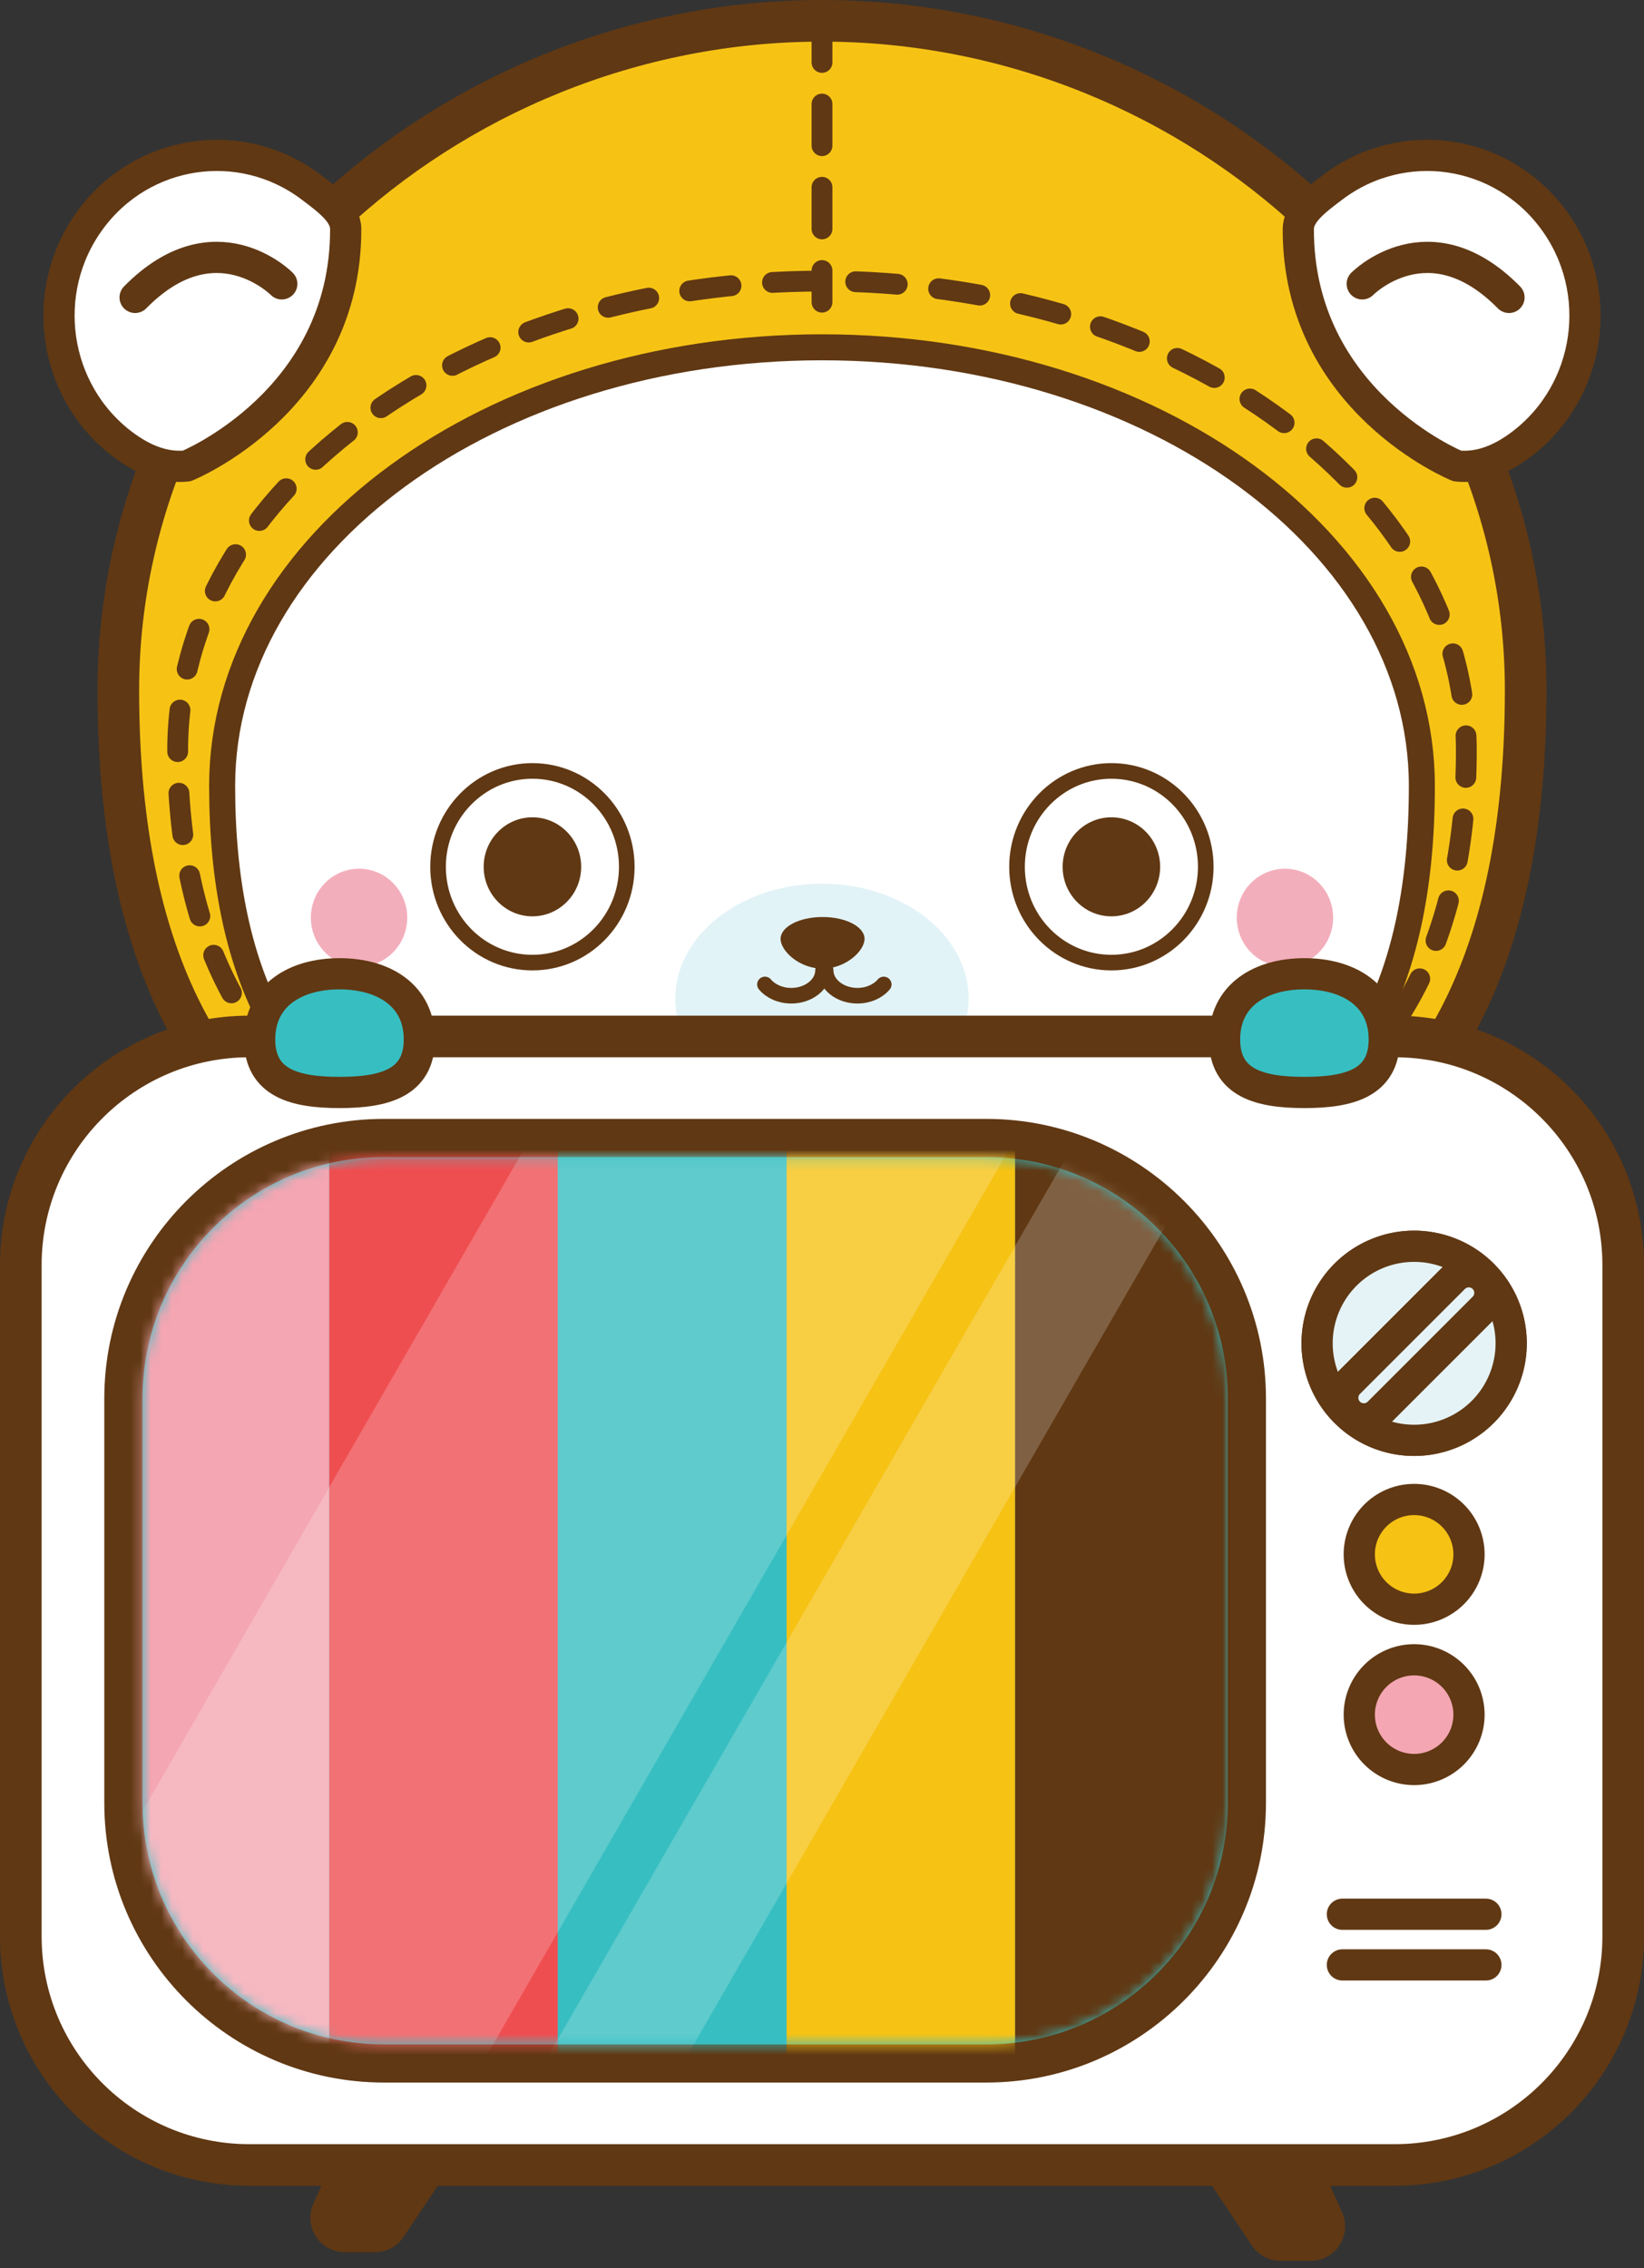 <svg xmlns="http://www.w3.org/2000/svg" width="158" height="218" fill="none"><rect width="100%" height="100%" fill="#333333" stroke="none"/><path fill="#F6C315" stroke="#603813" stroke-linecap="round" stroke-linejoin="round" stroke-width="4" d="M146.628 66.327c0 49.426-31.223 56.129-67.628 56.129s-67.628-6.703-67.628-56.129C11.372 30.803 42.595 2 79 2s67.628 28.803 67.628 64.327z"/><path stroke="#603813" stroke-dasharray="4 4" stroke-linecap="round" stroke-linejoin="round" stroke-width="2" d="M79 117.257c-19.926 0-33.158-2.439-42.879-7.895-12.636-7.089-19.046-19.615-19.046-37.23 0-12.316 6.63-23.806 18.661-32.343C47.346 31.555 62.714 27.016 79 27.016s31.655 4.539 43.264 12.773c12.031 8.538 18.661 20.027 18.661 32.343 0 17.606-6.41 30.132-19.046 37.23-9.73 5.456-22.953 7.895-42.879 7.895z"/><path fill="#fff" stroke="#603813" stroke-linecap="round" stroke-linejoin="round" stroke-width="2.5" d="M79 117.688c31.84 0 57.651-4.273 57.651-42.154 0-23.281-25.811-42.155-57.651-42.155-31.84 0-57.651 18.874-57.651 42.155 0 36.964 25.811 42.154 57.651 42.154z"/><path fill="#fff" stroke="#603813" stroke-linecap="round" stroke-linejoin="round" stroke-width="1.5" d="M60.238 83.31c0 5.08-4.053 9.206-9.069 9.206-5.016 0-9.069-4.126-9.069-9.206 0-5.08 4.063-9.216 9.07-9.216 5.006 0 9.068 4.117 9.068 9.216z"/><path fill="#603813" d="M55.855 83.31c0 2.622-2.1 4.759-4.686 4.759s-4.685-2.137-4.685-4.76c0-2.622 2.1-4.758 4.685-4.758 2.586 0 4.686 2.127 4.686 4.759z"/><path fill="#fff" stroke="#603813" stroke-linecap="round" stroke-linejoin="round" stroke-width="1.5" d="M115.882 83.31c0 5.08-4.054 9.206-9.07 9.206-5.015 0-9.069-4.126-9.069-9.206 0-5.08 4.063-9.216 9.069-9.216 5.007 0 9.07 4.117 9.07 9.216z"/><path fill="#603813" d="M111.498 83.31c0 2.622-2.09 4.759-4.686 4.759-2.595 0-4.685-2.137-4.685-4.76 0-2.622 2.1-4.758 4.685-4.758 2.586 0 4.686 2.127 4.686 4.759z"/><path fill="#E2F3F7" d="M93.094 96.001c0 6.107-6.309 11.068-14.094 11.068-7.785 0-14.103-4.952-14.103-11.068S71.206 84.933 79 84.933 93.094 89.885 93.094 96z"/><path stroke="#603813" stroke-linecap="round" stroke-linejoin="round" stroke-width="1.5" d="M79.101 93.25c0 1.348-1.366 2.448-3.054 2.448-1.054 0-1.98-.43-2.53-1.082m5.832-1.366c0 1.348 1.366 2.448 3.053 2.448 1.055 0 1.98-.43 2.531-1.082"/><path fill="#603813" d="M83.09 90.233c0 1.156-1.807 2.861-4.035 2.861s-4.035-1.696-4.035-2.86c0-1.165 1.807-2.1 4.035-2.1s4.035.935 4.035 2.1z"/><path fill="#F3AEBB" d="M39.138 88.197c0 2.596-2.072 4.705-4.63 4.705-2.559 0-4.631-2.1-4.631-4.705 0-2.604 2.072-4.704 4.63-4.704 2.559 0 4.631 2.11 4.631 4.704zm79.724 0c0 2.596 2.072 4.705 4.631 4.705 2.558 0 4.63-2.1 4.63-4.705 0-2.604-2.072-4.704-4.63-4.704-2.559 0-4.631 2.11-4.631 4.704z"/><path fill="#fff" stroke="#603813" stroke-linecap="round" stroke-linejoin="round" stroke-width="3" d="M33.224 22.009c0-1.532-1.65-2.76-3.329-4.026-6.722-5.08-16.222-3.668-21.22 3.155-5.006 6.822-3.612 16.469 3.1 21.558 2.22 1.678 4.255 2.284 6.172 2.09 0 0 15.313-6.216 15.277-22.768v-.01z"/><path stroke="#603813" stroke-linecap="round" stroke-linejoin="round" stroke-width="3" d="M27.08 27.282s-6.41-6.511-14.094 1.302"/><path fill="#fff" stroke="#603813" stroke-linecap="round" stroke-linejoin="round" stroke-width="3" d="M124.776 22.009c0-1.532 1.651-2.76 3.329-4.026 6.722-5.08 16.222-3.668 21.219 3.155 5.007 6.822 3.613 16.469-3.099 21.558-2.219 1.678-4.255 2.284-6.172 2.09 0 0-15.313-6.216-15.277-22.768v-.01z"/><path stroke="#603813" stroke-linecap="round" stroke-linejoin="round" stroke-width="3" d="M130.92 27.282s6.41-6.511 14.104 1.302"/><path stroke="#603813" stroke-dasharray="4 4" stroke-linecap="round" stroke-linejoin="round" stroke-width="2" d="M79 2v27.042"/><path fill="#603813" d="M36.057 216.457h-2.925c-2.384 0-3.989-2.457-3.017-4.64l6.832-15.368a3.307 3.307 0 0 1 3.017-1.963H46.3c2.632 0 4.209 2.935 2.742 5.135L38.79 214.99a3.3 3.3 0 0 1-2.742 1.467h.01zm86.986.826h2.925c2.385 0 3.989-2.458 3.017-4.64l-6.831-15.369a3.31 3.31 0 0 0-3.017-1.963H112.8c-2.631 0-4.209 2.935-2.741 5.136l10.252 15.368a3.3 3.3 0 0 0 2.741 1.468h-.009z"/><path fill="#fff" stroke="#603813" stroke-linecap="round" stroke-linejoin="round" stroke-width="4" d="M134.029 99.614H23.971c-12.134 0-21.97 9.837-21.97 21.971v64.52c0 12.134 9.836 21.971 21.97 21.971H134.03c12.134 0 21.971-9.837 21.971-21.971v-64.52c0-12.134-9.837-21.971-21.971-21.971z"/><path fill="#38BFC4" d="M94.8 109.371H36.91c-13.83 0-25.043 11.212-25.043 25.043v38.862c0 13.831 11.212 25.043 25.043 25.043H94.8c13.831 0 25.043-11.212 25.043-25.043v-38.862c0-13.831-11.212-25.043-25.043-25.043z"/><path fill="#603813" d="M94.79 111.205c12.82 0 23.21 10.389 23.21 23.209v38.862c0 12.82-10.39 23.209-23.21 23.209H36.9c-12.819 0-23.208-10.389-23.208-23.209v-38.862c0-12.82 10.39-23.209 23.209-23.209h57.89zm0-3.668H36.9c-14.818 0-26.876 12.058-26.876 26.877v38.862c0 14.819 12.058 26.877 26.877 26.877h57.89c14.818 0 26.877-12.058 26.877-26.877v-38.862c0-14.819-12.059-26.877-26.877-26.877z"/><mask id="a" width="106" height="86" x="13" y="111" maskUnits="userSpaceOnUse" style="mask-type:luminance"><path fill="#fff" d="M94.8 111.205H36.91c-12.818 0-23.21 10.391-23.21 23.209v38.862c0 12.818 10.392 23.209 23.21 23.209H94.8c12.818 0 23.209-10.391 23.209-23.209v-38.862c0-12.818-10.391-23.209-23.21-23.209z"/></mask><g mask="url(#a)"><path fill="#F4A6B2" d="M14.948 109.664h16.698v88.353H15.325a5.651 5.651 0 0 1-5.649-5.649v-77.431a5.28 5.28 0 0 1 5.273-5.273z"/><path fill="#EF4E51" d="M53.618 109.664H31.646v88.353h21.972v-88.353z"/><path fill="#37BEC1" d="M75.589 109.664H53.618v88.353h21.97v-88.353z"/><path fill="#F6C214" d="M97.57 109.664H75.597v88.353h21.971v-88.353z"/><path fill="#603813" d="M97.57 109.664h16.102a5.874 5.874 0 0 1 5.868 5.869v76.771a5.714 5.714 0 0 1-5.713 5.713H97.56v-88.353h.01z"/><path fill="#fff" d="M37.451 213.725h-46.62L69.142 77.881h46.62L37.451 213.725zm19.284 0H43.384l78.32-135.844h13.352l-78.32 135.844z" opacity=".2"/></g><path fill="#fff" stroke="#603813" stroke-linecap="round" stroke-linejoin="round" stroke-width="3" d="M135.909 138.43a9.325 9.325 0 0 0 9.325-9.325 9.325 9.325 0 0 0-9.325-9.326 9.325 9.325 0 0 0-9.326 9.326 9.325 9.325 0 0 0 9.326 9.325z"/><path fill="#E5F3F6" stroke="#603813" stroke-linecap="round" stroke-linejoin="round" stroke-width="3" d="M135.909 138.43a9.325 9.325 0 0 0 9.325-9.325 9.325 9.325 0 0 0-9.325-9.326 9.325 9.325 0 0 0-9.326 9.326 9.325 9.325 0 0 0 9.326 9.325z"/><path fill="#F6C214" stroke="#603813" stroke-linecap="round" stroke-linejoin="round" stroke-width="3" d="M135.909 154.661a5.272 5.272 0 1 0 0-10.545 5.272 5.272 0 0 0 0 10.545z"/><path fill="#F4A6B2" stroke="#603813" stroke-linecap="round" stroke-linejoin="round" stroke-width="3" d="M135.909 170.067a5.272 5.272 0 0 0 5.272-5.273 5.272 5.272 0 1 0-5.272 5.273z"/><path fill="#fff" stroke="#603813" stroke-linecap="round" stroke-linejoin="round" stroke-width="3" d="M142.594 125.689a2.026 2.026 0 1 0-2.866-2.866l-10.115 10.116a2.027 2.027 0 0 0 2.866 2.866l10.115-10.116z"/><path fill="#E5F3F6" stroke="#603813" stroke-linecap="round" stroke-linejoin="round" stroke-width="3" d="M142.594 125.689a2.026 2.026 0 1 0-2.866-2.866l-10.115 10.116a2.027 2.027 0 0 0 2.866 2.866l10.115-10.116z"/><path stroke="#603813" stroke-linecap="round" stroke-linejoin="round" stroke-width="3" d="M129.013 183.977h13.791m-13.791 4.87h13.791"/><path fill="#37BEC1" stroke="#603813" stroke-linecap="round" stroke-linejoin="round" stroke-width="3" d="M40.303 99.898c0 4.237-3.439 5.099-7.675 5.099-4.237 0-7.676-.862-7.676-5.099 0-4.236 3.44-6.309 7.676-6.309 4.236 0 7.675 2.073 7.675 6.31zm92.735 0c0 4.237-3.438 5.099-7.675 5.099-4.236 0-7.675-.862-7.675-5.099 0-4.236 3.439-6.309 7.675-6.309 4.237 0 7.675 2.073 7.675 6.31z"/></svg>